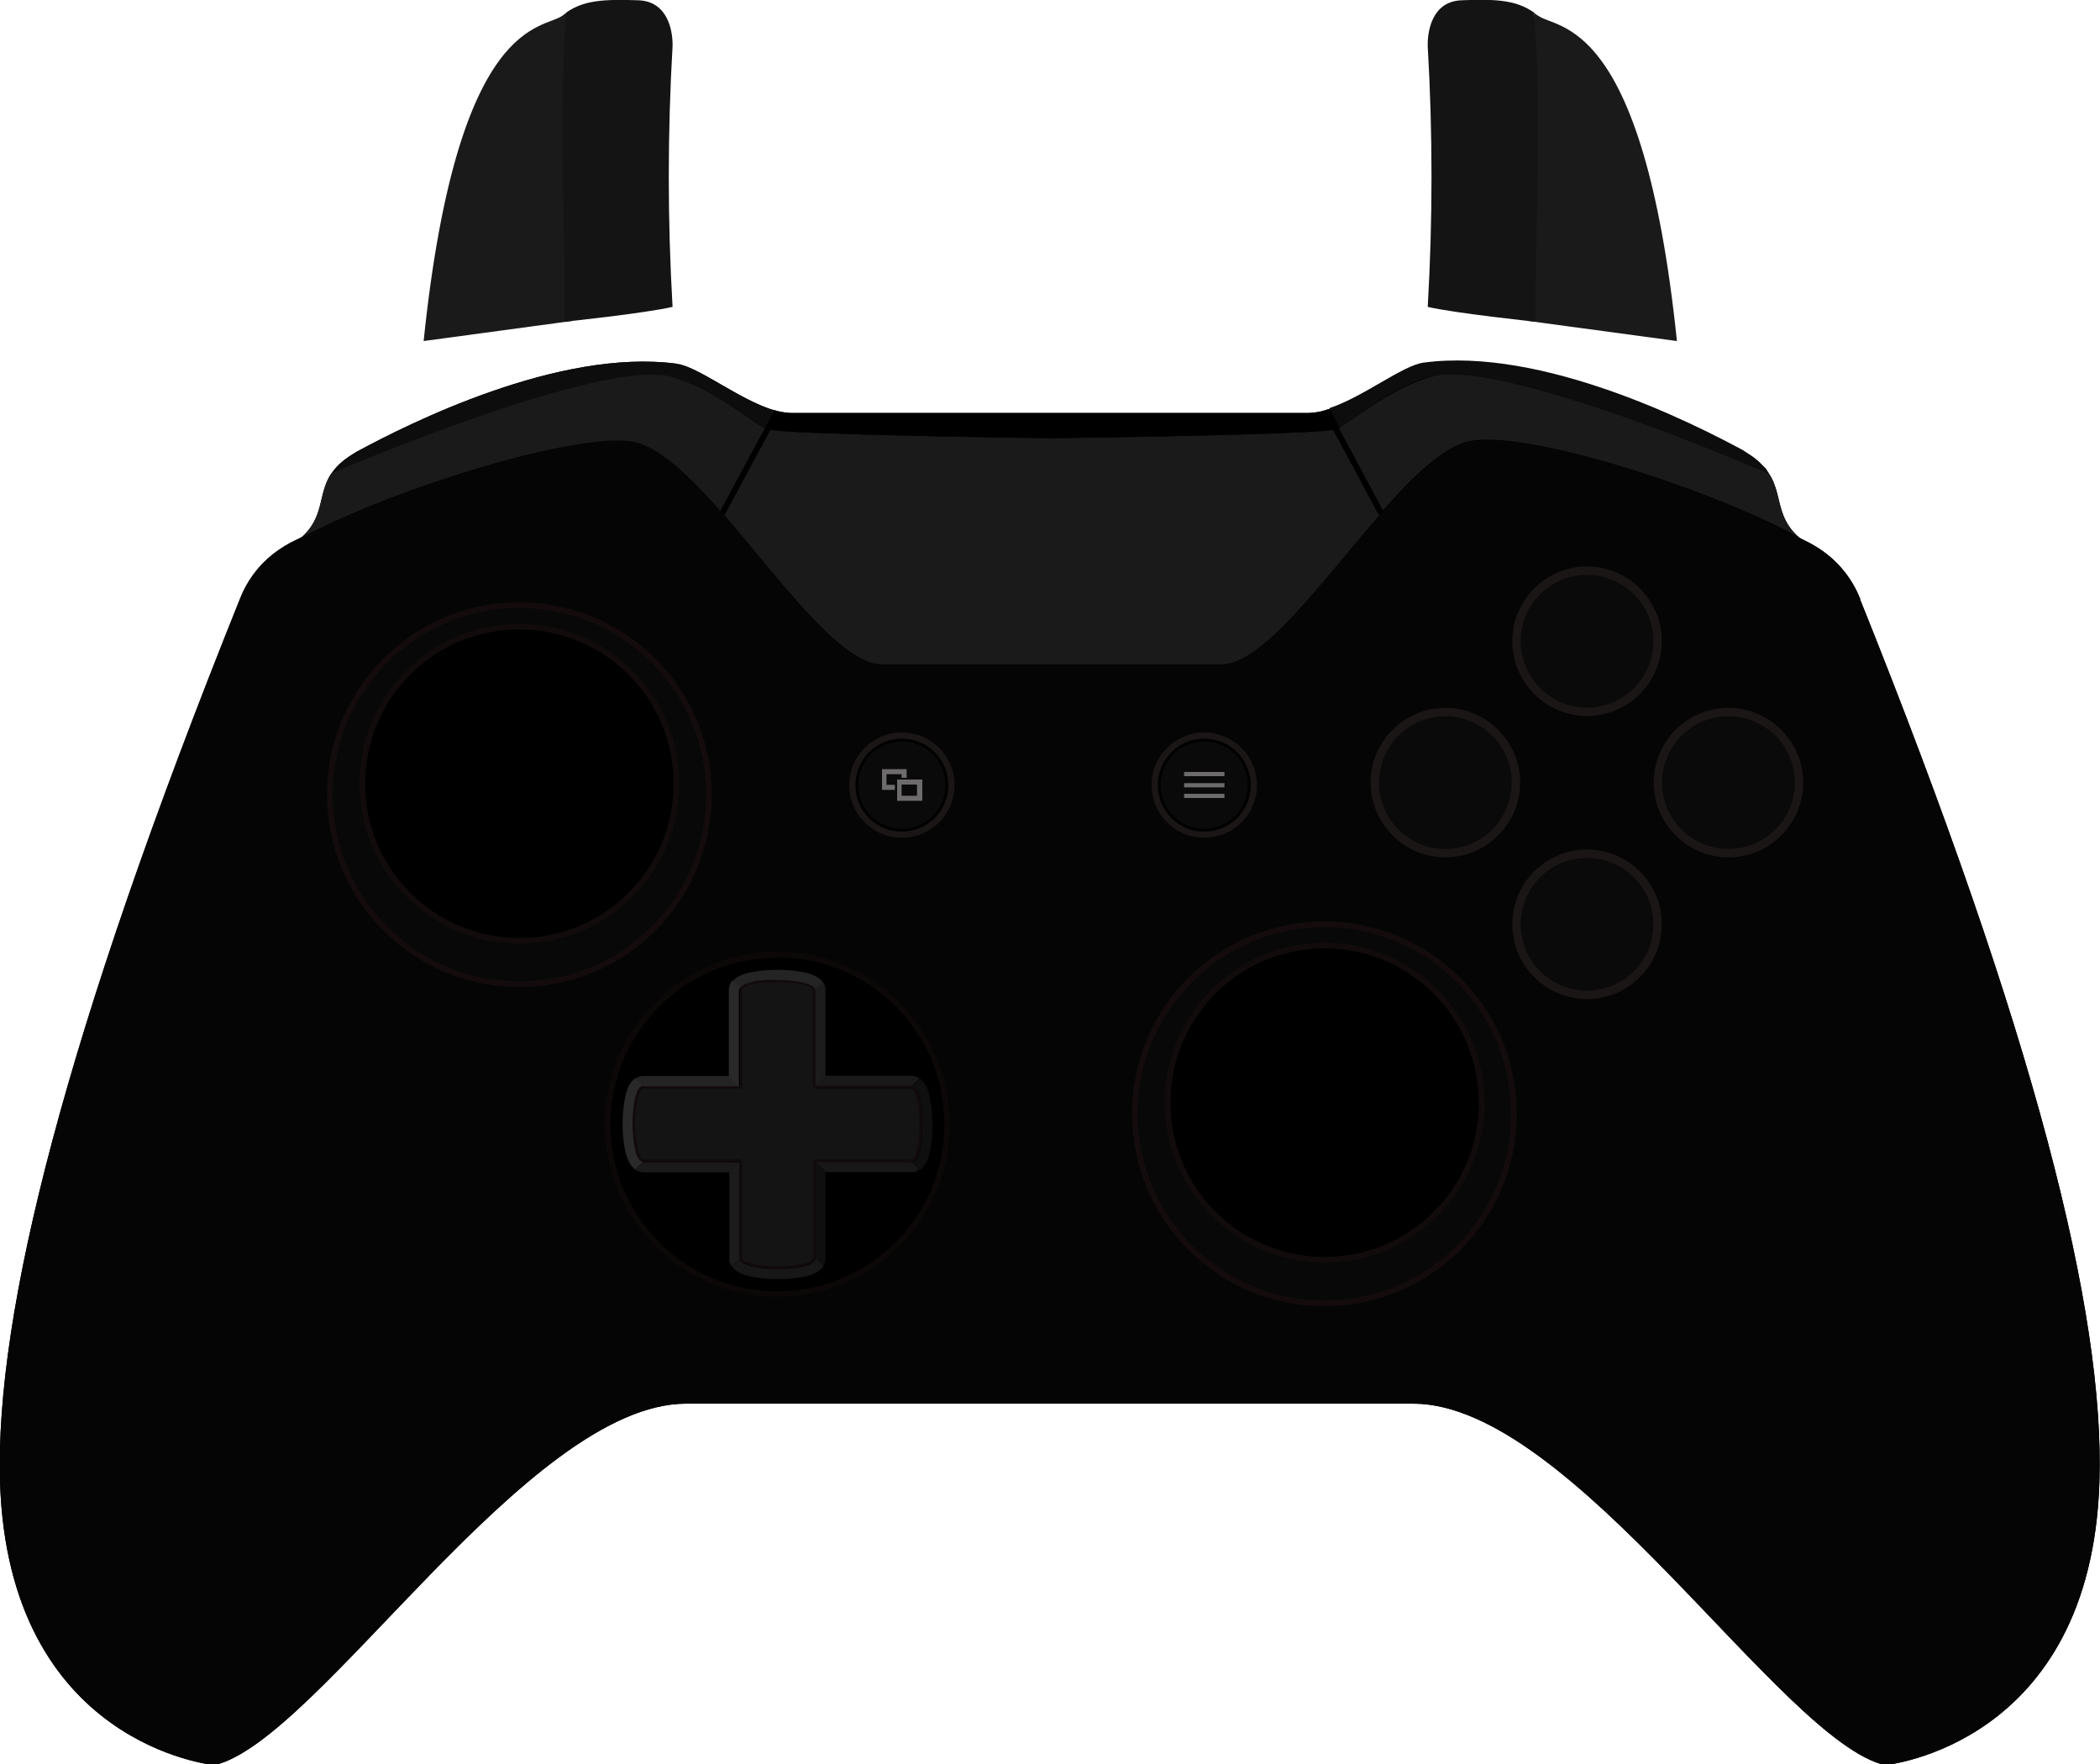 <?xml version="1.0" encoding="UTF-8"?>
<svg id="layer" xmlns="http://www.w3.org/2000/svg" version="1.1" width="750" height="630"
    viewBox="0 0 750 630">
    <defs>
        <style>
            .st0 {
            fill: #141414;
            }

            .st1 {
            fill: #1a1615;
            }

            .st2 {
            fill: #050505;
            }

            .st3 {
            fill: #0d0808;
            }

            .st4 {
            fill: none;
            }

            .st5 {
            fill: #1c1c1c;
            }

            .st6 {
            fill: #171717;
            }

            .st7 {
            fill: #120b0b;
            }

            .st8 {
            stroke: #120b0b;
            }

            .st8, .st9 {
            stroke-width: 2px;
            }

            .st8, .st9, .st10 {
            stroke-miterlimit: 10;
            }

            .st11 {
            fill: #0d0d0d;
            }

            .st9 {
            fill: #080808;
            stroke: #140c0c;
            }

            .st12 {
            fill: #0f0f0f;
            }

            .st13 {
            fill: #1a1a1a;
            }

            .st14 {
            fill: #191919;
            }

            .st15 {
            fill: #6d6b6c;
            }

            .st16 {
            fill: #292929;
            }

            .st17, .st10 {
            fill: #0a0a0a;
            }

            .st18 {
            fill: #242424;
            }

            .st10 {
            stroke: #000;
            }
        </style>
    </defs>
    <g id="Layer_1-2">
        <path
            d="M664.4,214c-6.7-16.7-20.5-20.9-21.8-22-11.7-10.3-2.5-21.2-20-30.7-18.3-9.9-72-37-114.2-31.4-9.2,1.2-27.8,17.6-41.2,17.6h-184.3c-13.4,0-32-16.4-41.2-17.6-42.2-5.6-95.9,21.5-114.2,31.4-17.5,9.5-8.2,20.4-19.9,30.7-1.3,1.1-15.1,5.3-21.8,22C22.9,370-1.7,469.1,0,529.1c2.9,94.4,76.6,101.3,76.6,101.3,37-8.6,111.6-129.1,168.5-129.1h259.6c57,0,131.5,120.5,168.5,129.1,0,0,73.7-6.9,76.6-101.3,1.9-60-22.8-159.1-85.5-315.1Z" />
        <g>
            <path class="st4" d="M106.2,192.6c.4-.2.8-.4,1.2-.6-.4.2-.8.4-1.2.6Z" />
            <path class="st4" d="M642.6,192c.5.3,1,.6,1.5.8-.5-.3-1-.6-1.5-.8Z" />
            <path class="st2"
                d="M664.4,214c-2.6-6.7-7.1-12.5-12.9-16.8-2.3-1.7-4.8-3.1-7.4-4.4-.5-.2-1-.5-1.5-.8-33.6-18-97.5-38.2-117.5-34.3-26,5-65.5,79.7-89,79.7h-121c-23.4,0-63-74.7-89-79.7-19.6-3.8-85.6,16.5-118.8,34.3-.4.2-.8.5-1.2.6-3.1,1.4-6,3.2-8.7,5.3-5.3,4.2-9.4,9.8-11.8,16.1C22.9,370-1.7,469.1,0,529.1c2.9,94.4,76.6,101.3,76.6,101.3,37-8.6,111.6-129.1,168.5-129.1h259.6c57,0,131.5,120.5,168.5,129.1,0,0,73.7-6.9,76.6-101.3,1.9-60-22.8-159.1-85.5-315.1Z" />
        </g>
        <line class="st4" x1="107.5" y1="192" x2="107.5" y2="193.5" />
        <line class="st4" x1="642.5" y1="191.5" x2="642.5" y2="192.4" />
        <g id="Dpad">
            <g>
                <path
                    d="M277.7,462.1c-33.5,0-60.6-27.1-60.6-60.6,0-33.5,27.1-60.6,60.6-60.6,33.5,0,60.6,27.1,60.6,60.6h0c0,33.5-27.2,60.6-60.6,60.6Z" />
                <path class="st3"
                    d="M277.7,341.9c32.9,0,59.6,26.7,59.6,59.7,0,32.9-26.7,59.6-59.7,59.6-32.9,0-59.6-26.7-59.6-59.6,0-32.9,26.7-59.6,59.6-59.6M277.6,339.9c-34,0-61.6,27.6-61.6,61.6,0,34,27.6,61.6,61.6,61.6,34,0,61.6-27.6,61.6-61.6h0c0-34-27.6-61.6-61.6-61.6Z" />
            </g>
            <g>
                <g>
                    <path class="st0"
                        d="M277.7,452.7c-7.1,0-12.7-1.3-13-3.1,0,0,0-.1,0-.1v-34.4c0-.3-.2-.5-.5-.5h-34.4c-1.8,0-3.2-5.7-3.2-13.1s1.4-13.1,3.2-13.1h34.4c.3,0,.5-.2.5-.5v-34.4s0,0,0-.1v-.2c0,0,.1-.1.1-.1.5-.8,2.1-1.5,4.5-2l.9-.2c.3,0,.7-.1,1-.1h1.1c0-.1,1-.2,1-.2h1c0,0,2.4-.2,2.4-.2h1c7.3,0,13.1,1.4,13.1,3.2v34.4c0,.3.2.5.5.5h34.4c1.8,0,3.2,5.7,3.2,13.1s-1.4,13.1-3.2,13.1h-34.4c-.3,0-.5.2-.5.5v34.4s0,.1,0,.1c-.3,1.7-5.9,3-13.1,3Z" />
                    <path class="st7"
                        d="M277.7,350.8c8.1,0,12.6,1.6,12.6,2.7v34.4c0,.6.4,1,1,1h34.4c1.1,0,2.7,4.8,2.7,12.5s-1.6,12.6-2.7,12.6h-34.4c-.6,0-1,.4-1,1v34.5c-.2,1.1-4.7,2.7-12.6,2.7s-12.4-1.5-12.6-2.7v-34.5c0-.6-.4-1-1-1h-34.4c-1.1,0-2.8-4.8-2.8-12.6s1.6-12.6,2.8-12.6h34.4c.6,0,1-.4,1-1v-34.5h0s0,0,0-.1h0c.1-.3.9-1.2,4.2-1.8h0c.3,0,.5-.1.8-.2h0c.3,0,.5,0,.8-.1h1.1c0-.1,1-.2,1-.2h1c0,0,.1,0,.1,0h3.3M277.6,349.9h-4.5c0,0-1,.2-1,.2h-1c0,.1,0,.1,0,.1-.3,0-.6,0-.9.1h0l-.9.2h0c-2.4.5-4.2,1.2-4.9,2.2,0,0,0,0-.1.2h0c0,0,0,.1,0,.2h0s0,0,0,.1c0,0,0,.1,0,.2v34.4h-34.5c-5,0-5,27.1,0,27.1h34.4v34.4h0c0,0,0,.2,0,.2.4,2.3,7,3.5,13.5,3.5s13.1-1.2,13.5-3.5c0,0,0-.2,0-.2v-34.4h34.4c5,0,5-27.1,0-27.1h-34.4v-34.4h0c0-2.5-6.8-3.7-13.6-3.7v.2Z" />
                </g>
                <path class="st18" d="M264.1,387.9l-3.6-3.6h-30.8c-1,0-2,.3-2.8.9l2.8,2.8h34.4Z" />
                <path class="st16"
                    d="M229.7,387.9h0l-2.8-2.8c-1.4.9-2.7,2.7-3.5,6.1-1.4,6.7-1.4,13.7,0,20.4.9,3.4,2.2,5.2,3.5,6.1l2.8-2.8c-5,0-5-27.1,0-27.1Z" />
                <path class="st18"
                    d="M269.2,350.5h0l.9-.2h0c.3,0,.6-.1.9-.1h1.1c0-.1,1-.2,1-.2h1c0,0,.1,0,.1,0h3.3c6.8,0,13.6,1.2,13.6,3.7l2.8-2.8c-.9-1.4-2.7-2.7-6.1-3.5-6.7-1.4-13.6-1.4-20.4,0-2.9.7-4.7,1.8-5.7,3l2.6,2.6c.6-1.2,2.4-1.9,4.8-2.4Z" />
                <path class="st14"
                    d="M325.6,387.9l2.8-2.8c-.8-.5-1.8-.8-2.8-.9h-30.8l-3.6,3.6h34.4Z" />
                <path class="st5"
                    d="M291.2,353.5h0v34.4l3.6-3.6h0v-30.8c0-1-.3-2-.9-2.8l-2.8,2.8h0Z" />
                <path class="st16"
                    d="M264.1,353.5c0,0,0-.1,0-.2h0v-.3h0c0,0,0-.1.1-.2l-2.6-2.6c-.8.9-1.3,2.1-1.3,3.3v30.8l3.6,3.6v-34.5Z" />
                <path class="st6"
                    d="M325.6,415h-34.4l3.6,3.6h32.3l.3-.4c.3-.1.6-.3.9-.5l-2.8-2.8h0Z" />
                <path class="st12" d="M291.2,449.5l2.8,2.8c.5-.8.8-1.8.8-2.8v-30.8l-3.6-3.6v34.4Z" />
                <path class="st12"
                    d="M332,391.3c-.8-3.4-2.2-5.2-3.5-6.1l-2.8,2.8c5,0,5,27.1,0,27.1l2.8,2.8c1.4-.9,2.7-2.8,3.5-6.1.7-3.3,1.1-6.8,1-10.2,0-3.4-.3-6.8-1-10.2Z" />
                <path class="st6"
                    d="M291.2,449.7c-.4,2.3-7,3.5-13.5,3.5s-13.1-1.2-13.5-3.5c0,0,0-.2,0-.2l-2.8,2.8c.9,1.4,2.8,2.7,6.2,3.5,6.7,1.4,13.6,1.4,20.4,0,3.4-.8,5.2-2.2,6.1-3.5l-2.8-2.8c0,0,0,.1,0,.2Z" />
                <path class="st5" d="M264.1,449.5h0v-34.4l-3.6,3.6v31.9c.2.6.5,1.2.8,1.7l2.8-2.8Z" />
                <path class="st13" d="M229.7,415l-2.8,2.8c.8.5,1.8.8,2.8.9h30.8l3.6-3.6h-34.4Z" />
            </g>
        </g>
        <g id="Menu_Key">
            <path class="st1"
                d="M448.9,280.4c0,10.4-8.4,18.8-18.8,18.8s-18.8-8.4-18.8-18.8,8.4-18.8,18.8-18.8h0c10.4,0,18.8,8.4,18.8,18.8Z" />
            <g>
                <path class="st10"
                    d="M446.2,280.4c0,8.9-7.2,16.1-16.1,16.1s-16.1-7.2-16.1-16.1,7.2-16.1,16.1-16.1h0c8.9,0,16.1,7.2,16.1,16.1Z" />
                <g>
                    <rect class="st15" x="422.9" y="275.7" width="14.4" height="1.5" />
                    <rect class="st15" x="422.9" y="279.7" width="14.4" height="1.5" />
                    <rect class="st15" x="422.9" y="283.5" width="14.4" height="1.5" />
                </g>
            </g>
        </g>
        <g id="Switcher_Key">
            <path class="st1"
                d="M340.9,280.4c0,10.4-8.4,18.8-18.8,18.8s-18.8-8.4-18.8-18.8,8.4-18.8,18.8-18.8c10.4,0,18.8,8.4,18.8,18.8h0Z" />
            <g>
                <path class="st10"
                    d="M338.2,280.4c0,8.9-7.2,16.1-16.1,16.1-8.9,0-16.1-7.2-16.1-16.1,0-8.9,7.2-16.1,16.1-16.1,8.9,0,16.1,7.2,16.1,16.1,0,0,0,0,0,0Z" />
                <g>
                    <polygon class="st15"
                        points="319.6 280.3 316.6 280.3 316.6 276.5 322 276.5 322 277.8 323.8 277.8 323.8 274.7 315 274.7 315 282.1 319.6 282.1 319.6 280.3" />
                    <path class="st15" d="M320.4,278.4v7.6h9v-7.6h-9ZM327.5,284.2h-5.5v-4h5.5v4Z" />
                </g>
            </g>
        </g>
        <g id="Left_Stick">
            <path class="st9"
                d="M185.5,351.5c-37.4,0-67.7-30.3-67.7-67.7s30.3-67.7,67.7-67.7c37.4,0,67.7,30.3,67.7,67.7,0,37.4-30.3,67.7-67.7,67.7Z" />
            <path class="st8"
                d="M241.6,279.9c0,31-25.1,56.1-56.1,56.1-31,0-56.1-25.1-56.1-56.1s25.1-56.1,56.1-56.1c31,0,56.1,25.1,56.1,56.1h0Z" />
        </g>
        <g id="Right_Stick">
            <path class="st9"
                d="M473,465.5c-37.4,0-67.7-30.3-67.7-67.7,0-37.4,30.3-67.7,67.7-67.7,37.4,0,67.7,30.3,67.7,67.7h0c0,37.4-30.3,67.7-67.7,67.7Z" />
            <path class="st8"
                d="M529.2,393.8c0,31-25.1,56.1-56.1,56.1-31,0-56.1-25.1-56.1-56.1,0-31,25.1-56.1,56-56.1,31,0,56.1,25.1,56.1,56,0,0,0,0,0,0Z" />
        </g>
        <g id="Button_Base">
            <g id="A">
                <path class="st17"
                    d="M566.8,355.3c-13.9,0-25.2-11.3-25.2-25.2s11.3-25.2,25.2-25.2c13.9,0,25.2,11.3,25.2,25.2,0,13.9-11.3,25.2-25.2,25.2Z" />
                <path class="st1"
                    d="M566.8,306.4c13.1,0,23.7,10.6,23.7,23.7,0,13.1-10.6,23.7-23.7,23.7-13.1,0-23.7-10.6-23.7-23.7h0c0-13.1,10.6-23.7,23.7-23.7h0M566.8,303.4c-14.7,0-26.7,12-26.7,26.7,0,14.7,12,26.7,26.7,26.7,14.7,0,26.7-12,26.7-26.7,0-14.7-12-26.7-26.7-26.7Z" />
            </g>
            <g id="Y">
                <path class="st17"
                    d="M566.8,254.2c-13.9,0-25.2-11.3-25.2-25.2s11.3-25.2,25.2-25.2c13.9,0,25.2,11.3,25.2,25.2,0,13.9-11.3,25.2-25.2,25.2Z" />
                <path class="st1"
                    d="M566.8,205.3c13.1,0,23.7,10.6,23.7,23.7,0,13.1-10.6,23.7-23.7,23.7-13.1,0-23.7-10.6-23.7-23.7h0c0-13.1,10.6-23.7,23.7-23.7M566.8,202.3c-14.7,0-26.7,12-26.7,26.7,0,14.7,12,26.7,26.7,26.7,14.7,0,26.7-12,26.7-26.7h0c0-14.7-12-26.7-26.7-26.7h0Z" />
            </g>
            <g id="B">
                <path class="st17"
                    d="M617.3,304.7c-13.9,0-25.2-11.3-25.2-25.2s11.3-25.2,25.2-25.2c13.9,0,25.2,11.3,25.2,25.2,0,13.9-11.3,25.2-25.2,25.2Z" />
                <path class="st1"
                    d="M617.3,255.8c13.1,0,23.7,10.6,23.7,23.7,0,13.1-10.6,23.7-23.7,23.7-13.1,0-23.7-10.6-23.7-23.7h0c0-13.1,10.6-23.7,23.7-23.7h0M617.3,252.8c-14.7,0-26.7,12-26.7,26.7,0,14.7,12,26.7,26.7,26.7s26.7-12,26.7-26.7h0c0-14.7-12-26.7-26.7-26.7Z" />
            </g>
            <g id="X">
                <path class="st17"
                    d="M516.2,304.7c-13.9,0-25.2-11.3-25.2-25.2,0-13.9,11.3-25.2,25.2-25.2,13.9,0,25.2,11.3,25.2,25.2,0,13.9-11.3,25.2-25.2,25.2Z" />
                <path class="st1"
                    d="M516.2,255.8c13.1,0,23.7,10.6,23.7,23.7,0,13.1-10.6,23.7-23.7,23.7-13.1,0-23.7-10.6-23.7-23.7h0c0-13.1,10.6-23.7,23.7-23.7h0M516.2,252.8c-14.7,0-26.7,12-26.7,26.7,0,14.7,12,26.7,26.7,26.7,14.7,0,26.7-12,26.7-26.7,0-14.7-12-26.7-26.7-26.7Z" />
            </g>
        </g>
        <g>
            <g>
                <path class="st13"
                    d="M375.6,156.5s-88.9-1.1-100.5-3l-16.4,30.5c20.2,23.3,41.6,53.3,56.4,53.3h121c14.9,0,36.2-30,56.5-53.3l-16.4-30.5c-11.6,1.9-100.6,3-100.6,3Z" />
                <path
                    d="M476.2,153.5l-3.6-6.8c-1.8.5-3.6.7-5.4.8h-184.3c-1.4,0-2.9-.2-4.3-.5l-3.5,6.5c11.6,1.9,100.5,3,100.5,3,0,0,88.9-1.1,100.6-3Z" />
            </g>
            <g id="RB">
                <path class="st13"
                    d="M642.5,192c-9-7.9-5.6-16.2-11.5-23.9.2.3.5.6.7,1,0,0-96.5-42.1-120.8-34.5-15.6,4.9-27.2,15.3-32.8,18.2l15.8,29.5c11.2-12.7,22-23,31.1-24.8,20-3.9,83.9,16.3,117.5,34.3h0Z" />
                <path class="st11"
                    d="M511,134.6c24.3-7.6,120.8,34.5,120.8,34.5-.2-.3-.5-.6-.7-1h0c0-.2-.2-.3-.3-.5v-.2c-.1,0-.4-.3-.4-.3,0,0-.1-.1-.2-.2,0-.1-.2-.2-.3-.3l-.2-.2c-.1,0-.2-.2-.3-.3,0,0-.1-.1-.2-.2-.1,0-.2-.2-.3-.3l-.2-.2c0-.1-.2-.2-.3-.3l-.2-.2c-.1-.1-.2-.2-.3-.3l-.3-.2-.3-.3c0,0-.2-.1-.3-.2-.1-.1-.2-.2-.3-.3,0,0-.2-.1-.3-.2l-.4-.3-.3-.2c-.1,0-.3-.2-.4-.3l-.3-.2c-.2,0-.3-.2-.5-.3-.1,0-.2-.1-.3-.2-.2-.1-.3-.2-.5-.3l-.2-.2c-.3-.1-.6-.3-.8-.5-18.3-9.9-72-37-114.2-31.4-7.6,1-21.6,12.3-33.8,16.3l3.6,6.7c5.6-2.8,17.2-13.4,32.8-18.2Z" />
            </g>
            <g id="LB">
                <path class="st11"
                    d="M241.6,129.9c-42.2-5.6-95.9,21.5-114.2,31.4-.3.2-.6.3-.8.5l-.2.2c-.2,0-.4.2-.5.3,0,0-.2.1-.3.2l-.4.3-.3.2c-.1.1-.3.2-.4.3l-.3.2-.4.3c0,0-.2.1-.2.2-.1,0-.3.2-.4.3,0,0-.2.1-.2.2-.1,0-.2.2-.4.3l-.2.2c-.1.1-.2.2-.3.3l-.2.2c-.1,0-.2.2-.3.3,0,0-.1.1-.2.1-.1.1-.2.2-.3.3h-.2c0,.3-.2.4-.3.5v.2c-.2.1-.3.2-.4.4h-.1c-.1.2-.2.4-.3.5h0c-.1.2-.2.4-.3.5h0c-.1.2-.2.3-.3.5h0c-.1.2-.2.4-.3.5,0,0,97.7-42,122-34.4,15.5,4.9,27.2,15.3,32.8,18.2l3.4-6.3c-12.5-3.6-27.1-15.5-34.9-16.6Z" />
                <g>
                    <path class="st13" d="M273.6,153.1l.5.2-.5-.2Z" />
                    <path class="st13"
                        d="M273.1,152.9c-5.6-2.9-17.3-13.4-32.8-18.2-24.2-7.6-121.3,34.1-122,34.4-5,7.4-2.2,15.3-10.8,23h0c33.2-17.9,99.2-38.1,118.8-34.3,9.1,1.8,19.9,12.1,31.1,24.8l15.9-29.6h0Z" />
                    <path d="M273.1,152.9c.2,0,.3.2.5.2-.2-.1-.3-.2-.5-.2Z" />
                </g>
                <path
                    d="M258,183.2c.2.3.5.6.7.8l16.4-30.5,3.5-6.5c-.4,0-.7-.1-1-.2s-.7-.2-1-.3l-3.4,6.3-15.9,29.6c.2.3.5.5.7.8h0" />
            </g>
            <path
                d="M478.1,152.8l-3.6-6.7c-.3,0-.7.2-1,.3l-1,.3,3.6,6.8,16.4,30.5c.2-.3.5-.5.7-.8s.5-.5.7-.8l-15.9-29.6Z" />
            <path class="st13" d="M357,169.3h0Z" />
        </g>
        <g>
            <g>
                <path class="st13"
                    d="M549.1,5.5c-.4-.3-.8-.6-1.2-.9l-2.3,110,53.3,7.2c-12.1-116.8-43-111-49.7-116.3Z" />
                <path class="st0"
                    d="M522,.1c-10.8.4-12,11.4-12.1,15.2v1.2c1.8,31,1.8,62.1,0,93.1,9.9,2.3,38.5,5.3,38.5,5.3,0,0,0-20.9.7-50.6.8-37.5-1.2-59.8-1.2-59.8-6.4-4.5-13.6-4.9-25.9-4.4Z" />
            </g>
            <g>
                <path class="st13"
                    d="M201,5.5c.4-.3.8-.6,1.2-.9l2.3,110-53.2,7.2C163.4,5,194.2,10.8,201,5.5Z" />
                <path class="st0"
                    d="M228,.1c10.8.4,12.1,11.4,12.2,15.2v1.2c-1.8,31-1.8,62.1,0,93.1-9.9,2.3-38.5,5.3-38.5,5.3,0,0,0-20.9-.7-50.6-.8-37.5,1.2-59.8,1.2-59.8C208.6,0,215.8-.3,228,.1Z" />
            </g>
        </g>
    </g>
</svg>